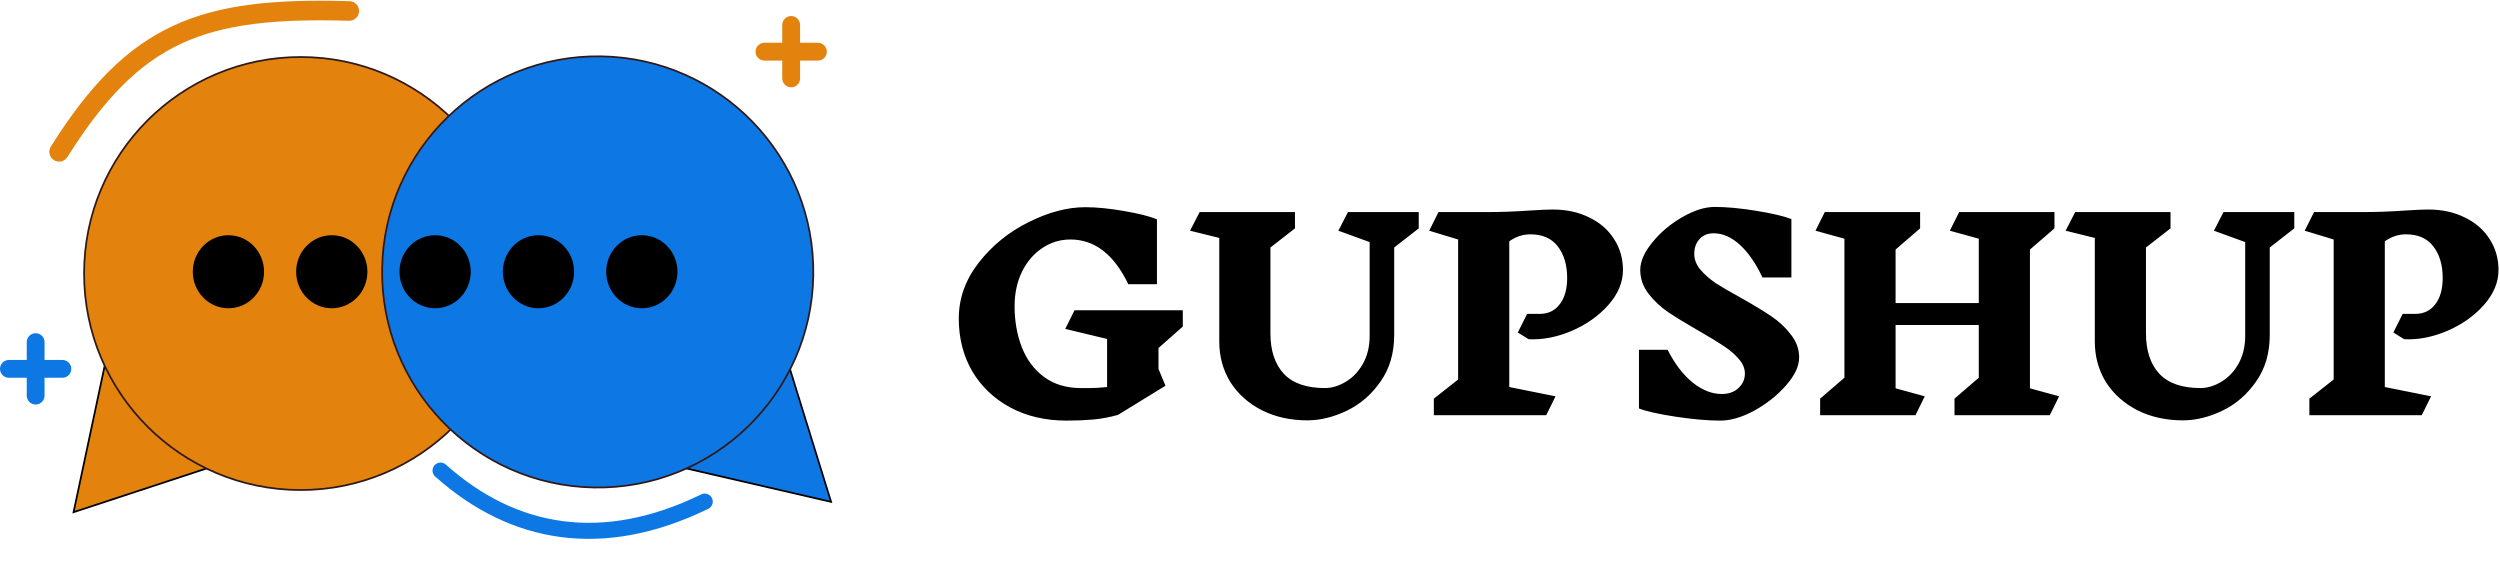 <svg width="1403" height="315" viewBox="0 0 1403 315" fill="none" xmlns="http://www.w3.org/2000/svg">
<path d="M41.288 287.43L63.255 184.084L141.039 254.625L41.288 287.43Z" fill="#E3830D"/>
<path d="M41.288 287.43L63.255 184.084L141.039 254.625L41.288 287.43Z" stroke="black"/>
<circle cx="168.691" cy="153.5" r="121.5" fill="#E3830D"/>
<circle cx="168.691" cy="153.5" r="121.5" stroke="#2E1A1A"/>
<path d="M466.393 281.64L365.14 258.264L435.845 182.983L466.393 281.64Z" fill="#0D78E3" stroke="black"/>
<circle cx="335.441" cy="152.602" r="121" transform="rotate(-89 335.441 152.602)" fill="#0D78E3" stroke="#311919"/>
<path d="M33.183 85.186C75.785 17.427 113.654 3.78 196 6.161" stroke="#E3830D" stroke-width="11" stroke-linecap="round"/>
<path d="M395.5 281.5C338.263 309.406 288 300.5 247.236 264.094" stroke="#0D78E3" stroke-width="9" stroke-linecap="round"/>
<path d="M459 29L429 29" stroke="#E3830D" stroke-width="10" stroke-linecap="round"/>
<path d="M444 44V14" stroke="#E3830D" stroke-width="10" stroke-linecap="round"/>
<path d="M35 207H5" stroke="#0D78E3" stroke-width="10" stroke-linecap="round"/>
<path d="M20 222L20 192" stroke="#0D78E3" stroke-width="10" stroke-linecap="round"/>
<ellipse cx="128.19" cy="152.5" rx="20" ry="20.5" fill="black"/>
<ellipse cx="186.19" cy="152.5" rx="20" ry="20.5" fill="black"/>
<ellipse cx="244.19" cy="152.5" rx="20" ry="20.5" fill="black"/>
<ellipse cx="302.19" cy="152.5" rx="20" ry="20.5" fill="black"/>
<ellipse cx="360.19" cy="152.5" rx="20" ry="20.5" fill="black"/>
<path d="M650.153 207.045L654.068 216.47L627.388 232.855C622.458 234.208 617.721 235.078 613.178 235.465C608.634 235.852 603.753 236.045 598.533 236.045C586.643 236.045 576.106 233.58 566.923 228.65C557.836 223.72 550.731 216.953 545.608 208.35C540.581 199.65 538.068 189.79 538.068 178.77C538.068 167.46 541.789 157.02 549.233 147.45C556.773 137.783 566.101 130.195 577.218 124.685C588.431 119.078 599.064 116.275 609.118 116.275C615.401 116.275 622.699 117 631.013 118.45C639.326 119.9 645.416 121.447 649.283 123.09V159.485H633.188C625.164 142.762 614.338 134.4 600.708 134.4C594.908 134.4 589.591 136.043 584.758 139.33C580.021 142.52 576.251 146.967 573.448 152.67C570.741 158.373 569.388 164.753 569.388 171.81C569.388 180.22 570.741 187.905 573.448 194.865C576.154 201.825 580.311 207.383 585.918 211.54C591.524 215.697 598.436 217.775 606.653 217.775C607.136 217.775 608.828 217.775 611.728 217.775C614.724 217.775 617.914 217.582 621.298 217.195V190.225L597.808 184.57L603.028 174.13H663.783V183.265L650.153 195.3V207.045ZM782.418 138.895V188.05C782.418 198.2 779.856 206.9 774.733 214.15C769.706 221.4 763.374 226.862 755.738 230.535C748.198 234.112 740.851 235.9 733.698 235.9C724.224 235.9 715.718 234.015 708.178 230.245C700.638 226.378 694.741 221.11 690.488 214.44C686.331 207.673 684.253 200.085 684.253 191.675V133.53L667.868 129.47L673.233 119.03H726.738V128.165L712.963 138.895V187.035C712.963 196.798 715.476 204.387 720.503 209.8C725.529 215.117 733.214 217.775 743.558 217.775C747.424 217.775 751.291 216.615 755.158 214.295C759.121 211.975 762.359 208.592 764.873 204.145C767.386 199.698 768.643 194.478 768.643 188.485V135.85L751.098 129.47L756.463 119.03H796.193V128.165L782.418 138.895ZM863.971 176.16C868.804 176.16 872.574 174.372 875.281 170.795C878.084 167.218 879.486 162.288 879.486 156.005C879.486 148.755 877.746 142.858 874.266 138.315C870.786 133.772 865.663 131.5 858.896 131.5C854.643 131.5 850.679 132.805 847.006 135.415V217.195L872.961 222.415L867.741 233H804.666V223.72L818.296 212.99V134.4L802.056 129.47L807.276 119.03H833.521C841.931 119.03 850.196 118.74 858.316 118.16C864.116 117.773 868.466 117.58 871.366 117.58C879.099 117.58 885.963 119.078 891.956 122.075C897.949 124.975 902.589 129.035 905.876 134.255C909.163 139.378 910.806 145.13 910.806 151.51C910.806 158.47 908.051 165.043 902.541 171.23C897.128 177.32 890.264 182.153 881.951 185.73C873.734 189.21 865.711 190.757 857.881 190.37L851.791 186.6L857.011 176.16H863.971ZM979.235 209.655C979.235 206.755 978.075 204 975.755 201.39C973.531 198.78 970.776 196.412 967.49 194.285C964.203 192.062 959.611 189.258 953.715 185.875C946.465 181.718 940.665 178.19 936.315 175.29C931.965 172.293 928.243 168.813 925.15 164.85C922.056 160.79 920.51 156.343 920.51 151.51C920.51 146.677 922.781 141.505 927.325 135.995C931.868 130.388 937.426 125.7 944 121.93C950.67 118.063 956.76 116.13 962.27 116.13C968.94 116.13 976.721 116.855 985.615 118.305C994.605 119.755 1001.18 121.302 1005.33 122.945V155.715H989.095C985.421 147.885 981.216 141.795 976.48 137.445C971.743 133.095 966.813 130.92 961.69 130.92C958.306 130.92 955.648 132.032 953.715 134.255C951.781 136.382 950.815 139.137 950.815 142.52C950.815 145.613 951.975 148.562 954.295 151.365C956.615 154.072 959.466 156.585 962.85 158.905C966.33 161.128 971.066 163.883 977.06 167.17C984.116 171.133 989.771 174.565 994.025 177.465C998.375 180.365 1002.05 183.797 1005.04 187.76C1008.14 191.627 1009.68 195.928 1009.68 200.665C1009.68 205.498 1007.22 210.718 1002.29 216.325C997.456 221.835 991.56 226.523 984.6 230.39C977.64 234.16 971.26 236.045 965.46 236.045C958.403 236.045 950.09 235.32 940.52 233.87C930.95 232.42 924.038 230.873 919.785 229.23V196.315H935.88C939.843 204.145 944.483 210.235 949.8 214.585C955.213 218.935 960.675 221.11 966.185 221.11C970.148 221.11 973.29 219.998 975.61 217.775C978.026 215.552 979.235 212.845 979.235 209.655ZM1150.36 233H1096.86V223.72L1110.49 211.975V182.395H1063.8V217.92L1080.18 222.415L1074.96 233H1021.46V223.72L1035.09 211.975V133.965L1018.85 129.47L1024.07 119.03H1077.57V128.165L1063.8 140.055V170.07H1110.49V133.965L1094.25 129.47L1099.47 119.03H1152.97V128.165L1139.2 140.055V217.92L1155.58 222.415L1150.36 233ZM1273.78 138.895V188.05C1273.78 198.2 1271.21 206.9 1266.09 214.15C1261.06 221.4 1254.73 226.862 1247.1 230.535C1239.56 234.112 1232.21 235.9 1225.06 235.9C1215.58 235.9 1207.08 234.015 1199.54 230.245C1192 226.378 1186.1 221.11 1181.85 214.44C1177.69 207.673 1175.61 200.085 1175.61 191.675V133.53L1159.23 129.47L1164.59 119.03H1218.1V128.165L1204.32 138.895V187.035C1204.32 196.798 1206.83 204.387 1211.86 209.8C1216.89 215.117 1224.57 217.775 1234.92 217.775C1238.78 217.775 1242.65 216.615 1246.52 214.295C1250.48 211.975 1253.72 208.592 1256.23 204.145C1258.74 199.698 1260 194.478 1260 188.485V135.85L1242.46 129.47L1247.82 119.03H1287.55V128.165L1273.78 138.895ZM1355.33 176.16C1360.16 176.16 1363.93 174.372 1366.64 170.795C1369.44 167.218 1370.84 162.288 1370.84 156.005C1370.84 148.755 1369.1 142.858 1365.62 138.315C1362.14 133.772 1357.02 131.5 1350.25 131.5C1346 131.5 1342.04 132.805 1338.36 135.415V217.195L1364.32 222.415L1359.1 233H1296.02V223.72L1309.65 212.99V134.4L1293.41 129.47L1298.63 119.03H1324.88C1333.29 119.03 1341.55 118.74 1349.67 118.16C1355.47 117.773 1359.82 117.58 1362.72 117.58C1370.46 117.58 1377.32 119.078 1383.31 122.075C1389.31 124.975 1393.95 129.035 1397.23 134.255C1400.52 139.378 1402.16 145.13 1402.16 151.51C1402.16 158.47 1399.41 165.043 1393.9 171.23C1388.49 177.32 1381.62 182.153 1373.31 185.73C1365.09 189.21 1357.07 190.757 1349.24 190.37L1343.15 186.6L1348.37 176.16H1355.33Z" fill="black"/>
</svg>
